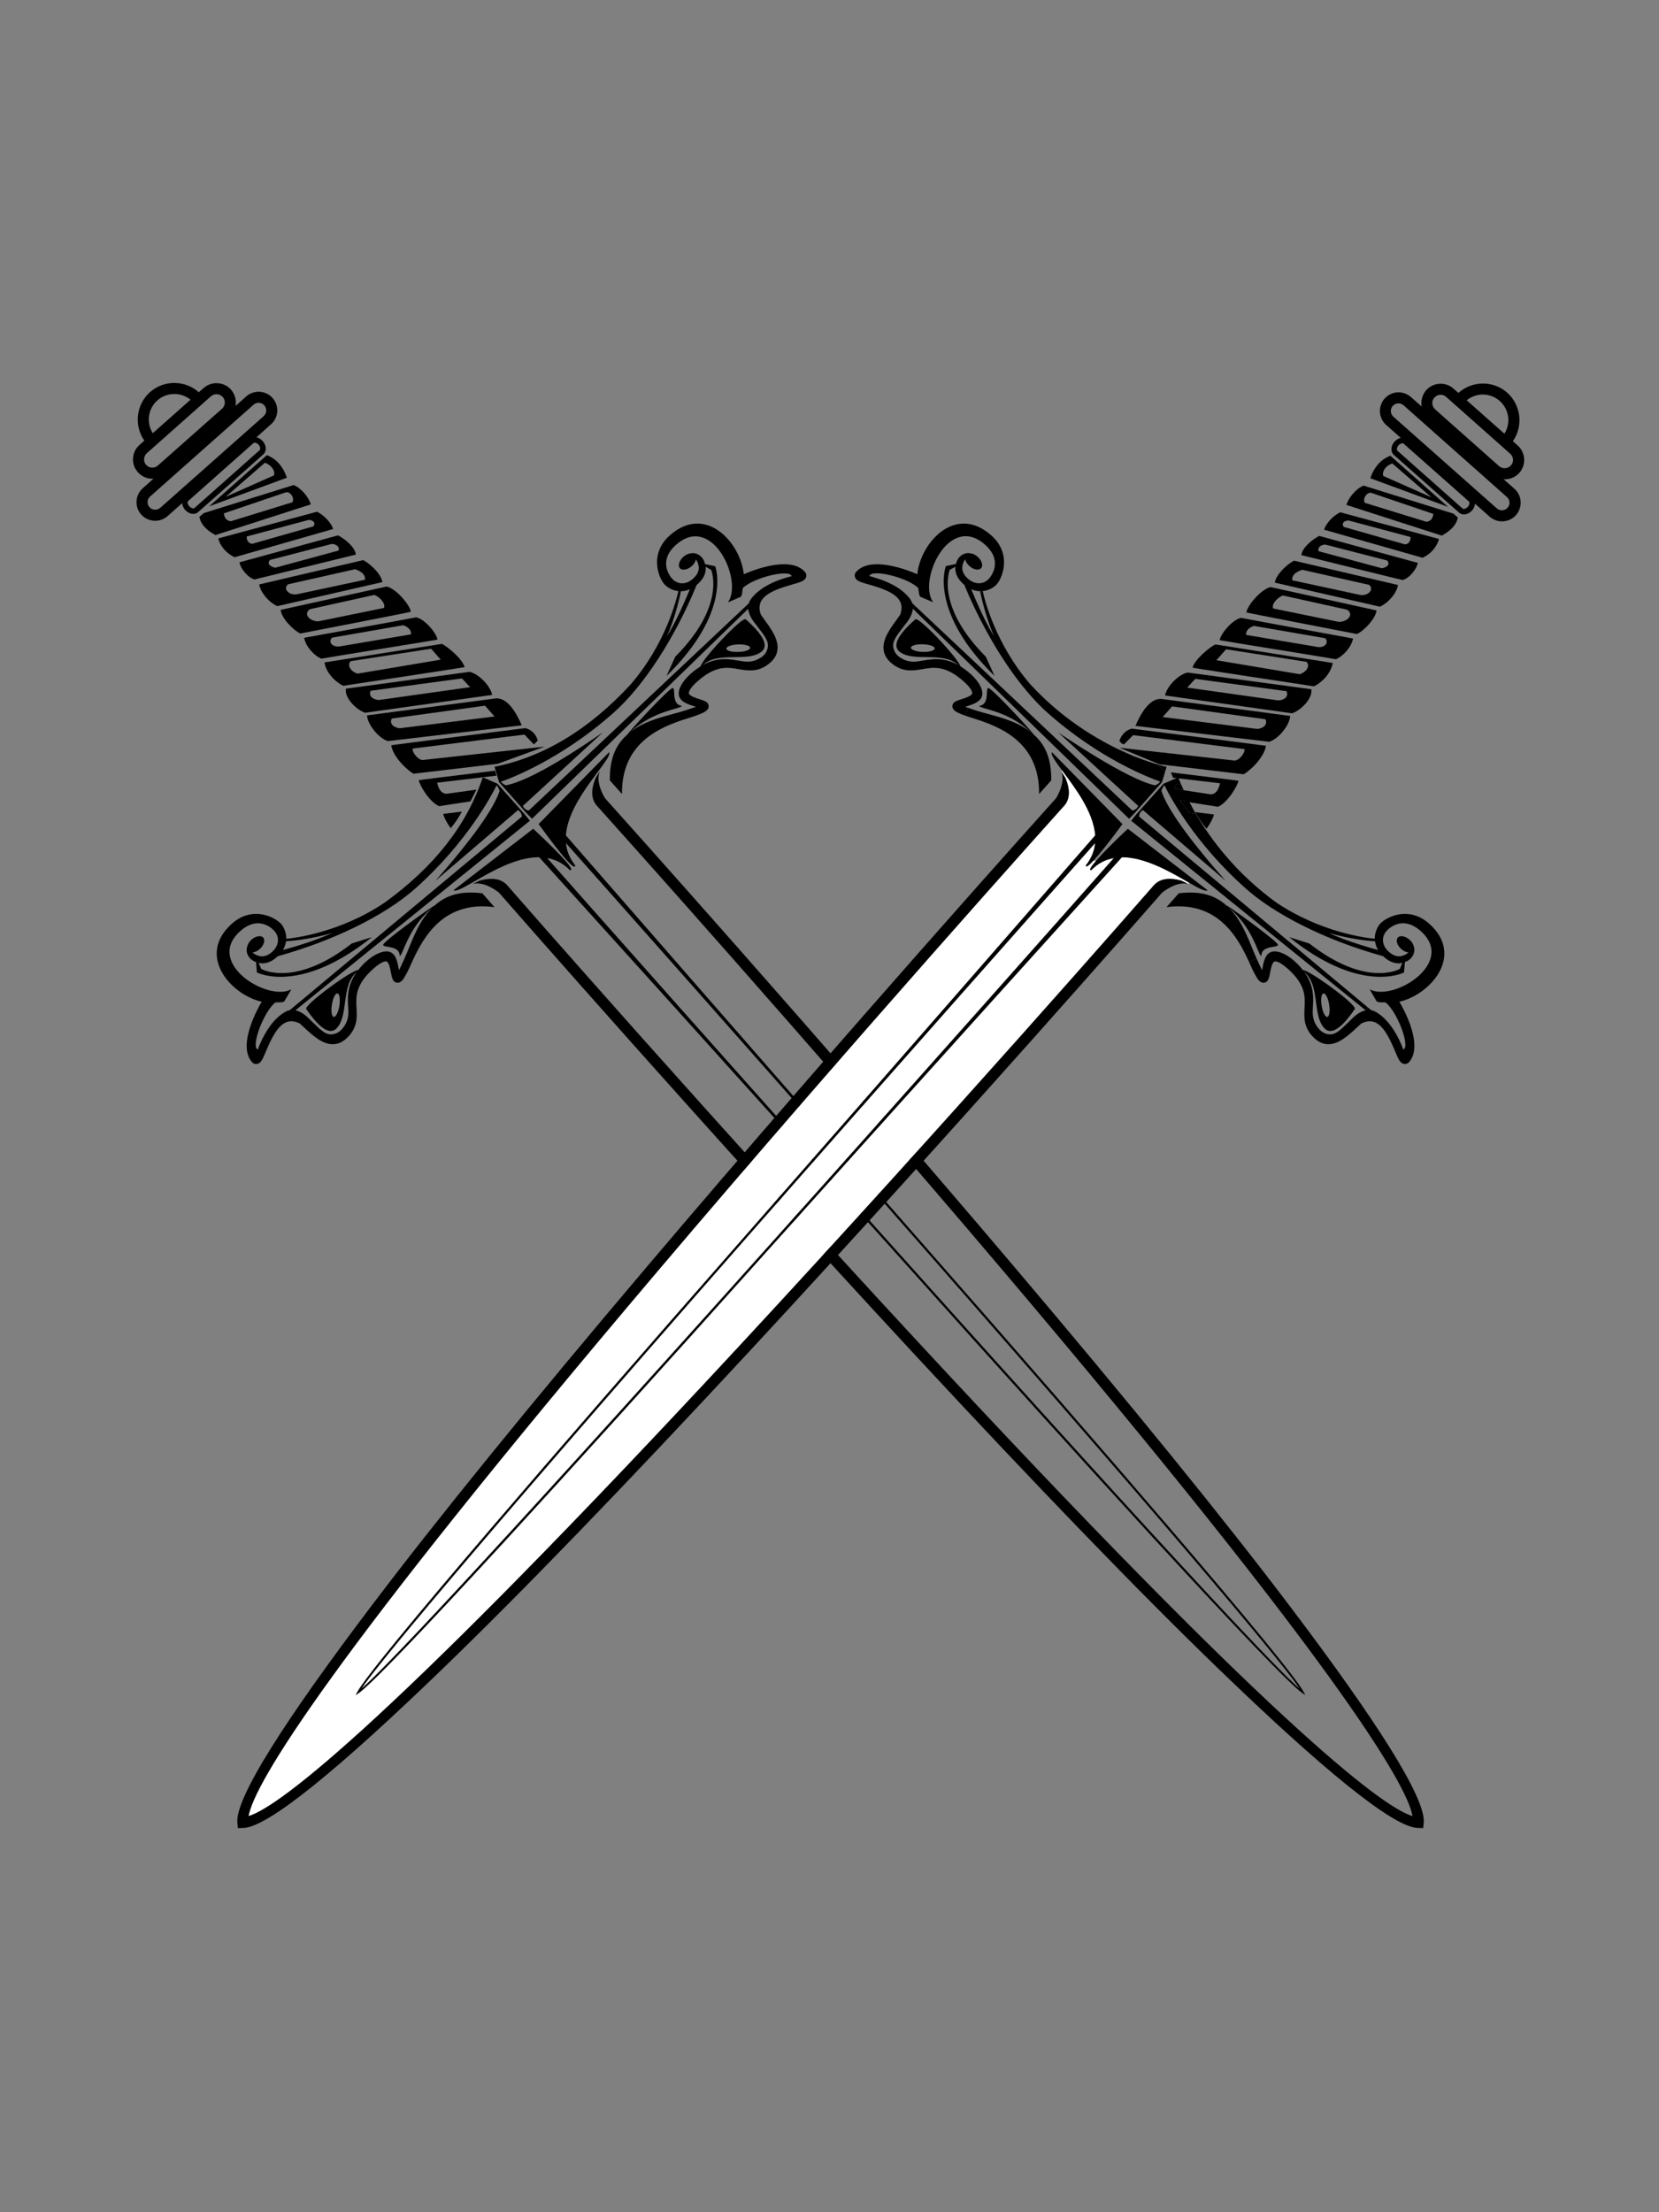 <svg version="1.2" xmlns="http://www.w3.org/2000/svg" viewBox="0 0 1200 1600" width="1200" height="1600">
	<rect x="0" y="0" width="1200" height="1600" fill="#808080" stroke="none"/>
	<title>crossed-swords-vector-ai</title>
	<style>
		.s0 { fill: #000000 } 
		.s1 { fill: #ffffff } 
	</style>
	<g id="Layer 1">
		<g id="&lt;Group&gt;">
			<path id="&lt;Compound Path&gt;" fill-rule="evenodd" class="s0" d="m197.2 287.9c4.9 5.6 4.4 14.1-1.2 19l-10.5 9.4c1.6 0.3 3.2 1.3 4.5 2.7 2.8 3.2 3 7.3 0.5 9.6l-47.2 41.8c-2.5 2.2-6.6 1.5-9.4-1.6-1.3-1.5-2-3.2-2.1-4.9l-10.6 9.4c-5.6 4.9-14.1 4.4-19.1-1.2-4.9-5.5-4.4-14.1 1.2-19l7.7-6.9c-4.1 0.3-8.3-1.3-11.3-4.7-5.1-5.7-4.6-14.6 1.2-19.7l3.5-3.1c-7.6-10.9-6-26.1 4.1-35.1 10.2-9 25.4-8.7 35.3 0.1l3.5-3.1c5.8-5.1 14.7-4.5 19.8 1.2 2.9 3.4 4 7.7 3.3 11.8l7.7-6.9c5.6-4.9 14.1-4.4 19.1 1.2zm-86.7 25.4l27.3-24.2c-6.9-5.6-17.1-5.6-24 0.5-6.8 6.1-8.1 16.2-3.3 23.7zm-4.8 22.9c2.2 2.5 6 2.7 8.5 0.5l46.4-41.1c2.5-2.2 2.7-6 0.5-8.5-2.2-2.4-6-2.7-8.5-0.5l-46.4 41.2c-2.4 2.2-2.7 6-0.5 8.4zm85.5-43c-2-2.3-5.5-2.5-7.8-0.5l-74.8 66.4c-2.3 2-2.5 5.5-0.5 7.7 2 2.3 5.5 2.5 7.8 0.5l74.8-66.3c2.3-2.1 2.5-5.5 0.5-7.8zm-4.1 28.5c-1.3-1.5-3.1-1.9-3.8-1.2l-47.1 41.8c-0.8 0.6-0.6 2.4 0.7 3.8 1.3 1.5 3.1 1.9 3.8 1.3l47.1-41.8c0.7-0.6 0.6-2.4-0.7-3.9z"/>
			<path id="&lt;Compound Path&gt;" fill-rule="evenodd" class="s0" d="m280.6 536c-7.1-2.1-15-12.7-15.1-18.6q89.3-11.8 93.2-12.3 10.1-0.5 18.7 19.5zm77.1-17.8l-6.9-7.8-67.4 9.3c-2.1 4 1.9 6.7 5.8 7z"/>
			<path id="&lt;Path&gt;" class="s0" d="m386.2 538.4q-3.4-3.4-6.8-7.1l-80.9 10.1c-0.5 2.7 3.6 7.9 7 8.3l88.5-9.7-33.9 12.4q-59.9 7.1-60.9 7.2c-4.2-2.1-15-12.1-16.2-20.6 1.4-0.3 91.7-11.7 97-12.4 4.5 1.1 7.9 4.7 9 9z"/>
			<path id="&lt;Compound Path&gt;" fill-rule="evenodd" class="s0" d="m264.1 515.5c-6-1.9-15.1-10.6-13.9-17.4l89.5-12.2c6.5 1.5 14.9 9.9 16.3 16.7zm9.9-9.2l66.1-9.3c-4.2-4.2-1.9-2.2-6-6.3l-66 8.9c-1.6 3.7 1.3 6.3 5.9 6.7z"/>
			<path id="&lt;Path&gt;" class="s0" d="m323 574.1l21.6-3-4.3 8.5q-21.3 3.2-22.6 3.5c-7.3-3.1-14.2-15.3-14.8-18.8q1-0.3 55.2-6.9l1 3.6-42.9 5.1q1.8 8 6.8 8z"/>
			<path id="&lt;Path&gt;" class="s0" d="m326 599c-3-4.1-5.1-8.4-5.4-10.3 0.3-0.1 6-0.8 13.5-1.7-1.8 3.6-5.5 9-8.1 12z"/>
			<path id="&lt;Compound Path&gt;" fill-rule="evenodd" class="s0" d="m248.3 496c-6.2-3-12.5-9.7-13.6-16.9q83.2-13.1 84.8-13.4c3.6 1.4 15 10.8 16.6 16.8q-1.5 0.4-87.8 13.5zm70.5-18.9c-2.5-2.6-5.2-6.1-7-7.9l-58.2 9c-3.1 3.7 1.2 8.1 5.1 9z"/>
			<path id="&lt;Compound Path&gt;" fill-rule="evenodd" class="s0" d="m232.4 476.4c-5.4-2.3-11.3-8.9-12.4-15.1q79.4-14.4 80.9-14.8c5.7 0.8 14.6 10.8 15.6 16.1-1.5 0.4-82.7 13.4-84.1 13.8zm64.9-17.6c0.3-2.8-1.7-5.2-5.6-6.6l-51.6 9c-2.9 3.4 0.4 6.7 5.1 6.4z"/>
			<path id="&lt;Compound Path&gt;" fill-rule="evenodd" class="s0" d="m217.2 458.2c-6-3-13.7-11.6-14.2-17.1q75.1-16.6 76.7-16.9c7.4 1.8 17.3 14.2 17.4 18.3q-1.4 0.5-79.9 15.7zm60.5-18.5c1.5-2.8-2.8-8-7-9.4l-46.5 10.3c-4.9 3.4-0.6 8.6 6 8.8z"/>
			<path id="&lt;Compound Path&gt;" fill-rule="evenodd" class="s0" d="m200.6 438.4c-6.6-3-12.3-10.3-13.1-15.7l75.2-17.6c5.2 2.7 13 10 13.9 15.9zm63.4-19.1c0.3-3.4-1.9-5.8-7.2-7.6l-48.4 10.9c-4 3.1 0.5 8.2 6.4 7.2z"/>
			<path id="&lt;Compound Path&gt;" fill-rule="evenodd" class="s0" d="m257.4 401.1q-71.8 17.7-73.3 18c-5.2-1.4-10.4-8.5-10.9-12.4l71.3-19.5c5.7 3 12.3 8.7 12.9 13.9zm-58.3 9.5l45.7-12.4c1.1-1.6-0.6-4.7-4.8-4.8l-44.7 11.6c-2.7 3.2 1 5.1 3.8 5.6z"/>
			<path id="&lt;Compound Path&gt;" fill-rule="evenodd" class="s0" d="m169.8 403c-5.5-2.2-10.7-8-11.9-13.6l71.4-19.3c4.8 2.4 9.9 7.4 11.7 12.5zm56.9-22.3c1.7-2.2 0.4-4.4-3.3-4.7l-44.9 12c-0.3 2.5 1.2 5.2 4 5.3z"/>
			<path id="&lt;Compound Path&gt;" fill-rule="evenodd" class="s0" d="m224.8 364.8l-69 22.2c-6.1-3.4-10.4-7.2-11.6-13.2l3.2-2.7 65-20.3c5.6 2.3 11 8.9 12.4 14zm-13.4-1.5c1.8-2.4-0.7-7.6-4.4-7.3l-45.1 15.3c0.6 3.5 1.7 5.1 5 5.7z"/>
			<path id="&lt;Compound Path&gt;" fill-rule="evenodd" class="s0" d="m151.3 366.2l41.7-37c5 1.8 11.2 6.4 14.5 16.3zm46.9-22.4c1-3.8-2.3-7.6-6.6-9.1l-28.3 24.6z"/>
			<path id="&lt;Compound Path&gt;" fill-rule="evenodd" class="s0" d="m359.8 566.8l2.3 2.6 13.7 15.3 0.1 0.2 3.6 4 3.8 4.7-169.6 137.1c5.7 1.2 10.2 6.5 11 7.2 5.6 5.2 9.8 10.6 15.3 10.2 2.5-0.2 5.4-1.3 7.8-4.3 3.8-4.7 4.4-8.6 4.1-14.3-0.4-7-1.3-16 5.9-26.2-11.2 9.5-5.5 31-14.2 40.3q-7.2 7.8-22-13.7c-2.7-2.4 32.3-28.1 37.6-28.4 1.6-2.1 3.6-4.3 6.1-6.5 6.4-5.6 12.7-7.9 16.7-6.5 4.9 1.7 5.7 8.6 6.6 13.2 1.3-2.5 2.6-5.4 4-8.5 4.8-10.5 9.4-26.5 20.4-37-0.1 0.1-0.2 0.2-0.3 0.3-18 14.9-21.1 34.5-23.6 34.9 0.1-7.9-11.8-5.7-12-8-0.3-2.3 37.6-29.5 37.1-28.3 7.8-7.2 18.3-11.1 34.7-9l8.8 10c-36.4-4.8-51.1 20.8-59.6 39.5-1.5 3.4-2.9 6.5-4.4 9.2-1.8 3.4-3.7 6.4-6.7 5.9-2.9-0.4-3.5-3.5-4.2-7.1-0.5-2.8-1.4-7.5-3.2-8.2-0.6-0.2-3.1-0.4-9.4 5.1-13.2 11.7-12.8 20.3-12.3 28.7 0.3 6.1 0.6 12.5-4.6 19q-1.4 1.7-2.9 3-4.1 3.7-8.8 4c-8 0.6-15.3-6.2-21.8-12.2q-1.5-1.4-2.9-2.7c-3.5-1.8-6.6-2.1-9.5-1.1-7.1 2.6-11.8 13.6-14.9 20.9-2.5 6-3.8 9-6.6 9.4-1.4 0.3-2.6-0.2-3.6-1.3-10.6-12 3.6-38 7-43.7-22.3-5-47.5-33.4-21.5-56.5 15.7-13.9 33.1-3.7 36.3 1.2 2.1 3.2 3 6.5 3 9.8 5.5-0.5 38.9-4.4 71.3-26.3q53.6-38.8 70.8-90.5zm-44.8 70.2q40-45.5 46.4-65c-0.6-2-1.6-3.4-2.2-4-3.4 6.9-21.4 41.4-59 74.8-22.7 20.1-60.6 38.1-99.3 48.8q-1.1 1.1-2.5 2.1c-4.1 3-8 3.5-11.3 2.7l1.8 4.3c1 0.7 25 13.4 65.5-18.3l14.6-4.6c-51.2 41.1-82 26.2-83.2 25.5l-0.6-7.5c-5.5-1.8-7.8-7.1-6.4-11.1 0.3-1.7 1.4-3.5 3.1-5.1 3-2.6 6.8-3.3 8.5-1.5 1.6 1.9 0.5 5.6-2.5 8.3-1.7 1.5-3.6 2.3-5.3 2.5 2.8 2.3 7.4 4.4 12.5 0.9 6.8-4.7 7.5-11.6 3.6-16.2-2.3-2.7-12.3-11.8-25.3 0.2-25.2 23.1 20.7 51 37.4 41.7l-5.2 8.8c-1.9 1.1-4.2 0.4-6.5 0.8-8.5 6.8-17.8 31.9-12.7 34 0.5-1.2 1-2.5 1.6-3.9 3.5-8.2 9.6-18.6 18.6-23.5 1-0.6 2.1-0.9 3-1.1l167.9-140c0-2.5-1.9-4.1-2.8-4.7zm-110.3 50.1c12.1-3.3 25.3-7.6 35.6-12.3-15.1 4.4-29 5.7-33.4 6-0.3 2.2-1.1 4.3-2.2 6.3zm39.4 31.4c-1.5-0.3-3.3 3.4-4 8-0.8 4.7-0.2 8.7 1.3 9 1.5 0.2 3.3-3.4 4.1-8.1 0.7-4.7 0.1-8.7-1.4-8.9z"/>
			<path id="&lt;Compound Path&gt;" fill-rule="evenodd" class="s0" d="m357.7 554.6q53.4-10.8 98.3-59.4c25.6-29.5 33.5-62.3 34.7-67.7-3.3-0.3-6.5-1.6-9.3-4.1-4.5-3.8-12.6-22.3 3.1-36.2 26-23 51.2 5.4 53.5 28.1 6.1-2.7 33.6-13.7 44.2-1.7 1 1.1 1.3 2.4 0.9 3.7-0.8 2.8-3.9 3.7-10.2 5.5-7.6 2.2-19.1 5.5-22.5 12.3-1.3 2.7-1.4 5.8 0 9.5q1.1 1.6 2.3 3.3c5.2 7.1 11.1 15.1 9.5 23.1q-0.9 4.6-5 8.2-1.4 1.3-3.3 2.5c-7.1 4.4-13.4 3.3-19.5 2.3-8.2-1.5-16.7-2.9-29.9 8.8-6.3 5.6-6.3 8.1-6.2 8.7 0.4 1.9 5 3.3 7.7 4.2 3.5 1.1 6.5 2 6.6 5 0.1 3-3.1 4.5-6.6 5.9-2.9 1.2-6.2 2.2-9.7 3.3-19.6 6.2-46.8 17.7-46.4 54.4l-8.8-9.9c-0.2-16.6 4.9-26.5 13-33.4-1.2 0.4 30.3-34 32.6-33.4 2.2 0.5-1.3 12 6.5 12.9-0.7 2.4-20.5 3.2-37.5 19.2-0.1 0.1-0.2 0.2-0.3 0.2 11.7-9.6 28.2-12.3 39.1-15.7 3.2-1.1 6.3-2 8.9-3-4.4-1.4-11.2-3.1-12.3-8.1-0.9-4.2 2.1-10.1 8.5-15.8 2.5-2.2 4.9-3.9 7.2-5.4 0.9-5.1 30.6-36.8 32.7-33.9q19.6 17.3 11 23.6c-10.4 7.5-31-0.7-41.8 9.2 11-6 19.8-3.9 26.7-2.8 5.7 1 9.6 0.9 14.8-2.3 3.2-2 4.6-4.7 5.1-7.3 1.1-5.3-3.8-10.2-8.2-16.3-0.7-0.9-5.4-6-5.9-11.8l-156.4 151.9-4.2-4.3-3.5-4-0.2-0.2-13.6-15.4-2.3-2.6zm20.5 28.3c0.5 1 1.8 3.1 4.3 3.3l159.1-149.8c0.3-1 0.7-1.9 1.4-2.9 6-8.3 17-13.2 25.7-15.7 1.3-0.4 2.7-0.7 3.9-1.1-1.4-5.3-27.5 1-35.3 8.6-0.5 2.2-0.2 4.5-1.4 6.3l-9.4 4.1c11.2-15.5-11-64.3-37-42.1-13.5 11.5-5.6 22.5-3.2 25.1 4.2 4.4 11 4.6 16.5-1.7 4.2-4.6 2.6-9.4 0.6-12.4-0.4 1.6-1.4 3.4-3.1 4.9-3 2.6-6.8 3.3-8.5 1.5-1.6-1.9-0.5-5.6 2.5-8.3 1.8-1.5 3.7-2.4 5.4-2.5 4.1-0.9 9.1 2.1 10.3 7.8l7.3 1.5c0.6 1.2 11.7 33.6-35.2 79.4l6.3-13.9c36.3-36.4 26.5-61.7 26-62.8l-4-2.3c0.4 3.3-0.6 7.2-4.1 10.9q-1.1 1.2-2.4 2.3c-15.2 37.1-37.7 72.6-60.3 92.6-37.7 33.4-74.1 47.2-81.3 49.7 0.5 0.6 1.7 1.8 3.6 2.6q20.2-3.9 70.2-38.3zm114.3-155.3c-0.8 4.4-3.8 18-10 32.5 5.9-9.6 11.7-22.3 16.5-33.9-2.1 0.9-4.3 1.4-6.5 1.4zm41.6 43.9c4.8-0.1 8.6-1.5 8.5-3 0-1.5-3.9-2.6-8.7-2.4-4.7 0.1-8.5 1.5-8.5 3 0.1 1.6 4 2.6 8.7 2.4z"/>
			<path id="&lt;Path&gt;" class="s0" d="m440.6 544c2.7 5.3-29.3 33.3-31.3 60.2 24.2 27.7 137.7 158.1 253.2 289.7 76.1 86.7 137.5 157.4 182.7 210.2 57.9 67.6 93 110.3 98 120l1 1.9-1.8-1.2c-9-6.1-47.2-46.1-107.4-111.6-47-51.2-109.9-120.7-186.8-206.6-117.2-130.7-233.9-259.7-258.2-286.6-26.5-0.2-57.2 27.1-62 23.9l57.7-44.5q32.6 30.5 26.5 30c-4.9-5.1-10.5-7.8-16.4-8.8 28.1 31.8 139.7 157.8 253.5 284.8 213.6 238.5 277.4 304.6 290.8 316-9.7-14.7-67.7-85.9-278.9-326.6-111.6-127.1-222.5-252-251.8-285 0.5 5.6 2.6 11 6.7 16.1q-0.2 6.2-26.5-29.9z"/>
			<path id="&lt;Path&gt;" class="s0" d="m437.7 577.4c6.2 7 151.7 168.7 294.4 337 85.3 100.6 152.9 183.8 201 247.4 61.5 81.3 98.7 138.9 96.7 156.8l-0.4 3.6-3.6-0.1c-18-0.1-70.7-43.9-144.1-114.8-57.3-55.3-131.8-132.4-221.5-229.1-149.5-161.2-292.1-324.4-299.3-332.6 0 0-10.4-8.7-19-6.2l5.1-2.5q13.3-3.6 19.6 3.1h0.1q0 0 0.2 0.3c6.7 7.7 149.5 171.1 299.2 332.5 248.9 268.5 333 334.1 355.6 340.7-3.8-23.2-58.9-114.6-295.7-393.9-142.3-167.9-287.4-329.2-294.2-336.8h-0.1q0-0.1-0.1-0.2c0 0-0.1-0.1-0.1-0.1q-5.9-7.1-0.7-19.8l3.1-4.9c-3.4 7.9 3 18.4 3.8 19.6z"/>
			<path id="&lt;Path&gt;" class="s1" d="m261.4 1221.4c9.7-14.7 67.7-85.9 278.9-326.6 111.6-127.1 222.5-252 251.8-285-0.5 5.6-2.6 11-6.7 16.1 0 1.8 2.4 0 5.6-3.5l1.8 0.2c-3.5 4.1-5.4 6.9-3.5 6.8 4.9-5.1 10.5-7.8 16.4-8.8-28.1 31.8-139.7 157.8-253.5 284.8-213.6 238.5-277.4 304.6-290.8 316z"/>
			<path id="&lt;Path&gt;" class="s1" d="m811.5 620c17.2-0.1 36.2 11.3 48.7 18.5l-0.6 0.9-5.1-2.5q-13.3-3.6-19.6 3.1h-0.1c0 0-0.1 0.1-0.2 0.3-6.7 7.7-149.5 171.1-299.2 332.5-248.9 268.5-333 334.1-355.6 340.7 3.8-23.2 58.9-114.6 295.7-393.9 142.3-167.9 287.4-329.2 294.2-336.8h0.1q0-0.1 0.1-0.2c0 0 0.1-0.1 0.1-0.1q5.9-7.1 0.7-19.8l-3.1-4.9 0.7-0.5c8.9 11.9 22.6 29.6 23.9 46.9-24.2 27.7-137.7 158.1-253.2 289.7-76.1 86.7-137.5 157.4-182.7 210.2-57.9 67.6-93 110.3-98 120l-1 1.9 1.8-1.2c9-6.1 47.2-46.1 107.4-111.6 47-51.2 109.9-120.7 186.8-206.6 117.2-130.7 233.9-259.7 258.2-286.6z"/>
			<path id="&lt;Compound Path&gt;" fill-rule="evenodd" class="s0" d="m1008.2 329c-2.5-2.2-2.3-6.4 0.4-9.5 1.4-1.5 3-2.5 4.6-2.8l-10.5-9.3c-5.6-5-6.1-13.5-1.2-19.1 5-5.6 13.5-6.1 19.1-1.1l7.7 6.8c-0.7-4 0.4-8.4 3.3-11.8 5.1-5.7 14-6.3 19.8-1.1l3.5 3.1c9.9-8.9 25.1-9.2 35.3-0.2 10.1 9.1 11.7 24.2 4.1 35.1l3.5 3.1c5.7 5.1 6.3 14 1.2 19.8-3 3.3-7.2 4.9-11.4 4.6l7.8 6.9c5.6 4.9 6.1 13.5 1.1 19.1-4.9 5.5-13.4 6-19 1.1l-10.6-9.4c-0.1 1.7-0.8 3.4-2.1 4.9-2.8 3.1-6.9 3.8-9.4 1.6zm82.3 38.2c2-2.2 1.8-5.7-0.5-7.7l-74.8-66.4c-2.3-2-5.7-1.8-7.8 0.5-2 2.3-1.8 5.8 0.5 7.8l74.8 66.3c2.3 2 5.8 1.8 7.8-0.5zm2.4-30.6c2.2-2.4 2-6.2-0.5-8.4l-46.4-41.2c-2.5-2.2-6.3-1.9-8.5 0.6-2.2 2.4-1.9 6.2 0.5 8.4l46.4 41.2c2.5 2.1 6.3 1.9 8.5-0.6zm-81.3-14.5c-1.3 1.5-1.5 3.3-0.8 3.9l47.1 41.8c0.8 0.6 2.5 0.2 3.8-1.2 1.3-1.5 1.5-3.3 0.8-3.9l-47.2-41.8c-0.7-0.6-2.4-0.3-3.7 1.2zm76.6-8.4c4.7-7.5 3.5-17.6-3.4-23.7-6.9-6.1-17-6.1-23.9-0.5z"/>
			<path id="&lt;Compound Path&gt;" fill-rule="evenodd" class="s0" d="m1005.7 329.6l41.7 37-56.2-20.7c3.3-9.9 9.5-14.5 14.5-16.3zm29.7 30.1l-28.3-24.5c-4.3 1.4-7.6 5.3-6.6 9z"/>
			<path id="&lt;Compound Path&gt;" fill-rule="evenodd" class="s0" d="m1042.9 387.4l-69-22.2c1.4-5 6.8-11.7 12.4-14l65 20.3 3.2 2.8c-1.2 5.9-5.6 9.7-11.6 13.1zm-51.2-31c-3.7-0.2-6.2 4.9-4.4 7.3l44.5 13.7c3.3-0.6 4.4-2.2 5-5.7z"/>
			<path id="&lt;Path&gt;" class="s0" d="m1015.6 703.3c-1.2 0.7-32 15.6-83.1-25.5l14.6 4.6c40.5 31.7 64.4 19 65.5 18.3l1.7-4.3c-3.2 0.8-7.1 0.3-11.3-2.7-0.9-0.6-1.7-1.3-2.5-2.1-10.1-2.8-20.2-6.1-30-9.8l1.1-2.7c8 3 16.9 5.7 25.2 8-1.2-2-1.9-4.1-2.2-6.3-0.2 0-0.4 0-0.6 0l0.1-1.9q0.2 0 0.3 0.1c0-3.3 0.9-6.6 3-9.8 3.2-4.9 20.6-15.1 36.3-1.2 26 23.1 0.8 51.5-21.5 56.5 3.4 5.7 17.6 31.7 7 43.7-1 1.1-2.3 1.6-3.6 1.3-2.8-0.4-4.1-3.4-6.6-9.4-3.1-7.3-7.8-18.3-14.9-20.9-2.9-1-6-0.7-9.5 1.1q-1.4 1.3-2.9 2.7c-6.5 6-13.8 12.8-21.8 12.2q-4.7-0.3-8.8-4-1.5-1.3-2.9-3c-5.2-6.5-4.9-12.9-4.6-19 0.5-8.4 0.9-17-12.3-28.7-6.3-5.5-8.8-5.3-9.4-5.1-1.8 0.7-2.7 5.4-3.2 8.2-0.7 3.6-1.3 6.7-4.2 7.1-3 0.5-4.9-2.5-6.7-5.9-1.5-2.7-2.9-5.8-4.4-9.2l5.5-2.4c1.4 3 2.7 6 4 8.5 0.9-4.6 1.7-11.5 6.6-13.2 4-1.4 10.3 0.9 16.7 6.5 2.5 2.2 4.5 4.4 6.1 6.5q0.8 0.1 2.1 0.7l-0.7 1.1c7.2 10.2 6.3 19.2 5.9 26.2-0.3 5.7 0.3 9.6 4.1 14.3 2.4 3 5.3 4.1 7.8 4.3 5.5 0.4 9.7-5 15.3-10.2 0.8-0.7 5.3-6 11-7.2l1.7-2 2.3 1.9c1 0.2 2 0.5 3 1.1 9 4.9 15.2 15.3 18.7 23.5 0.5 1.3 1 2.7 1.6 3.9 5.1-2.1-4.3-27.2-12.8-34-2.3-0.4-4.6 0.3-6.5-0.8l-5.1-8.8c16.6 9.3 62.5-18.6 37.4-41.7-13.1-12-23.1-2.9-25.4-0.2-3.9 4.6-3.2 11.5 3.7 16.2 5.1 3.5 9.6 1.4 12.4-0.9-1.6-0.2-3.6-1-5.2-2.5-3.1-2.7-4.2-6.4-2.5-8.3 1.6-1.8 5.4-1.1 8.4 1.5 1.8 1.6 2.8 3.4 3.2 5.1 1.3 4-1 9.3-6.5 11.1z"/>
			<path id="&lt;Compound Path&gt;" fill-rule="evenodd" class="s0" d="m954.2 387.6l71.3 19.5c-0.5 3.9-5.7 11-10.9 12.4q-1.5-0.2-73.3-18c0.6-5.2 7.2-10.9 12.9-13.9zm49.2 17.8l-44.7-11.5c-4.2 0-5.9 3.1-4.8 4.8l45.7 12.3c2.8-0.5 6.5-2.4 3.8-5.6z"/>
			<path id="&lt;Compound Path&gt;" fill-rule="evenodd" class="s0" d="m1028.9 403.4l-71.2-20.3c1.8-5.2 6.9-10.2 11.7-12.6l71.4 19.3c-1.2 5.6-6.4 11.4-11.9 13.6zm-8.7-15l-44.9-12c-3.7 0.3-5 2.5-3.3 4.7l44.2 12.6c2.9-0.1 4.3-2.8 4-5.3z"/>
			<path id="&lt;Compound Path&gt;" fill-rule="evenodd" class="s0" d="m919 424.6q1.6 0.3 76.7 16.9c-0.6 5.5-8.2 14.1-14.2 17.1q-78.5-15.2-79.9-15.6c0.1-4.2 10-16.6 17.4-18.4zm9 6.1c-4.2 1.4-8.6 6.6-7 9.4l47.5 9.7c6.6-0.2 10.9-5.4 6-8.8z"/>
			<path id="&lt;Compound Path&gt;" fill-rule="evenodd" class="s0" d="m897.8 446.9q1.5 0.4 80.9 14.9c-1.1 6.1-7 12.7-12.4 15-1.4-0.4-82.7-13.4-84.1-13.8 1-5.3 9.9-15.3 15.6-16.1zm60.8 14.7l-51.6-8.9c-3.9 1.3-6 3.7-5.6 6.5l52.1 8.8c4.6 0.4 8-3 5.1-6.4z"/>
			<path id="&lt;Compound Path&gt;" fill-rule="evenodd" class="s0" d="m957.9 743.6c-8.7-9.3-3-30.8-14.2-40.3l0.7-1.1c9.2 4 38 25.5 35.5 27.7q-14.8 21.5-22 13.7zm-0.6-25.1c-1.5 0.2-2.1 4.2-1.3 8.9 0.7 4.7 2.6 8.3 4.1 8.1 1.5-0.3 2.1-4.3 1.3-8.9-0.7-4.7-2.6-8.3-4.1-8.1z"/>
			<path id="&lt;Compound Path&gt;" fill-rule="evenodd" class="s0" d="m879.2 466.1q1.6 0.3 84.8 13.4c-1.2 7.2-7.4 13.9-13.6 16.9q-86.4-13.1-87.8-13.5c1.5-6 13-15.4 16.6-16.8zm65.9 12.6l-58.2-9.1c-1.8 1.8-4.5 5.3-7.1 7.9l60.2 10.1c3.9-0.9 8.2-5.3 5.1-8.9z"/>
			<path id="&lt;Compound Path&gt;" fill-rule="evenodd" class="s0" d="m998.1 438.8l-76-17.4c0.9-5.9 8.7-13.2 13.9-15.9l75.2 17.6c-0.8 5.5-6.5 12.7-13.1 15.7zm-63.4-19.1l49.2 10.6c5.8 0.9 10.3-4.1 6.4-7.3l-48.4-10.9c-5.3 1.8-7.5 4.2-7.2 7.6z"/>
			<path id="&lt;Compound Path&gt;" fill-rule="evenodd" class="s0" d="m859 486.4l89.5 12.1c1.2 6.8-7.9 15.5-13.9 17.4l-91.9-12.9c1.4-6.8 9.8-15.2 16.3-16.6zm71.6 13.5l-66-8.9c-4.1 4.2-1.8 2.2-5.9 6.3l66 9.3c4.6-0.3 7.5-2.9 5.9-6.7z"/>
			<path id="&lt;Compound Path&gt;" fill-rule="evenodd" class="s0" d="m840 505.5q3.9 0.5 93.2 12.3c-0.1 6-8 16.5-15.1 18.7l-96.8-11.5q8.6-20 18.7-19.5zm75.3 14.7l-67.5-9.3-6.8 7.7 68.5 8.6c3.9-0.3 7.8-3 5.8-7z"/>
			<path id="&lt;Path&gt;" class="s0" d="m882.5 566.5l-34-4c-0.6-1.5-1.2-2.8-1.6-3.9 11.2 1.4 48.1 5.9 48.9 6.1-0.6 3.5-7.6 15.7-14.8 18.8-1-0.2-15.6-2.5-23.5-3.7-1.8-3.1-3.4-6.1-4.8-8.8l23 3.5q5 0 6.8-8z"/>
			<path id="&lt;Path&gt;" class="s0" d="m888.8 655.8c6.8 4.5 35.9 25.6 35.6 27.6-0.2 2.3-12.1 0.1-12 8-2.5-0.4-5.6-20-23.6-34.9-0.1-0.1-0.2-0.2-0.3-0.3z"/>
			<path id="&lt;Path&gt;" class="s0" d="m887.3 655.1c0-0.2 0.5 0.1 1.5 0.7l-0.3 0.4c11 10.5 15.6 26.5 20.4 37l-5.5 2.4c-8.5-18.7-23.2-44.3-59.6-39.5l8.8-10c16.4-2.1 26.9 1.8 34.7 9z"/>
			<path id="&lt;Path&gt;" class="s0" d="m878.1 589.1c-0.3 1.9-2.4 6.2-5.4 10.3-2.6-3-6.3-8.4-8.2-12 7.6 0.9 13.3 1.6 13.6 1.7z"/>
			<path id="&lt;Path&gt;" class="s0" d="m860.1 579.6c1.4 2.7 3 5.7 4.8 8.9q-2.8-0.5-4.8-0.8l-6.8-9.1z"/>
			<path id="&lt;Path&gt;" class="s0" d="m856 571.1l-6.6-0.8 1.7-3.5q1.2 0.2 3.2 0.4c0.5 1.1 1 2.4 1.7 3.9z"/>
			<path id="&lt;Path&gt;" class="s0" d="m843.8 554.6l-1 3.5-5.1-5.1q3.9 1.2 6.1 1.6z"/>
			<path id="&lt;Path&gt;" class="s0" d="m853.3 578.6l6.8 9.1q2 0.3 4.8 0.8c10.7 18.3 29.1 43.1 58.2 64.2 31.9 21.5 64.8 25.7 71 26.2l-0.1 1.9c-5-0.4-18.3-1.8-32.8-6 3.2 1.5 6.7 2.9 10.4 4.3l-1.1 2.7c-27.5-10.5-52.5-24.2-69.2-39-37.7-33.4-55.7-67.9-59-74.8q-0.2 0.1-0.3 0.3l-0.9-0.9 0.6-0.6 10.6-4.6q0.6 1.8 2 5-2-0.2-3.2-0.4l-1.7 3.5 6.6 0.8c1 2.4 2.4 5.3 4.1 8.5z"/>
			<path id="&lt;Path&gt;" class="s0" d="m900.2 541.8l-80.6-10.1q0.8-0.7 0 0c-2.1 2.2-4.3 4.3-6.6 6.7q-0.8-0.4-1.7-0.7l-1.6-1.7c1.1-4.2 4.5-7.9 8.9-9 5.4 0.7 95.7 12.1 97.1 12.4-1.2 8.5-12 18.5-16.2 20.6-0.8-0.1-39.2-4.6-54.6-6.5q-3.9-0.4-6.3-0.7l-28.9-12 83.5 9.3c3.3-0.3 7.5-5.6 7-8.3z"/>
			<path id="&lt;Path&gt;" class="s0" d="m842 568.3c-0.6 0.7-1.5 1.9-1.9 3.7q6.3 19.5 46.4 65l-59.8-51.1c-0.4 0.3-0.9 0.7-1.5 1.3l-0.9-0.8 1.3-1.5 0.1-0.2 13.7-15.3 1.7-2z"/>
			<path id="&lt;Path&gt;" class="s0" d="m824.3 586.4l0.9 0.8c-0.7 0.8-1.3 1.9-1.2 3.4l106.9 89.2 58.6 48.9-1.7 2-169.6-137.1 3.8-4.7z"/>
			<path id="&lt;Path&gt;" class="s0" d="m840.2 566.1l-2 2.2-13.6 15.4-0.2 0.2-1.1 1.2-0.9-0.8c0.4-0.5 0.7-1.1 0.9-1.4l-57.9-53.2c1.6 1.1 50.3 34.4 70.2 38.3 1.9-0.8 3.1-2 3.6-2.7z"/>
			<path id="&lt;Path&gt;" class="s0" d="m823.3 585.1l-2.4 2.8-4.2 4.3-156.4-151.9 1.8-1.9 55.6 52.3 101.3 95.5c1.6-0.2 2.7-1 3.4-1.9z"/>
			<path id="&lt;Path&gt;" class="s0" d="m820.4 547c-0.1 0.1-0.3 0.3-0.5 0.5l-1.2-1.2q0.9 0.4 1.7 0.7z"/>
			<path id="&lt;Path&gt;" class="s0" d="m770.7 562.7q5.2 12.7-0.7 19.8c0 0-0.1 0.1-0.1 0.1q-0.1 0.1-0.1 0.2h-0.1c-6.8 7.6-151.9 168.9-294.2 336.8-236.8 279.3-291.9 370.7-295.7 393.9 22.6-6.6 106.7-72.2 355.6-340.7 149.7-161.4 292.5-324.8 299.2-332.5 0.1-0.2 0.2-0.3 0.2-0.3h0.1q6.3-6.7 19.6-3.1l5.1 2.5c-8.6-2.5-19 6.2-19 6.2-7.2 8.2-149.8 171.4-299.3 332.6-89.7 96.7-164.2 173.8-221.5 229.1-73.4 70.9-126.1 114.7-144.1 114.8l-3.6 0.1-0.4-3.6c-2-17.9 35.2-75.5 96.7-156.8 48.1-63.6 115.7-146.8 201-247.4 142.7-168.3 288.1-330 294.4-337 0.8-1.2 7.2-11.7 3.8-19.6z"/>
			<path id="&lt;Path&gt;" class="s0" d="m747.4 531c8.1 6.9 13.2 16.9 13 33.4l-8.8 9.9c0.4-36.7-26.8-48.2-46.4-54.4-2.5-0.8-4.8-1.5-7-2.3l1.9-5.7c2.1 0.8 4.5 1.5 6.9 2.3 10.9 3.4 27.2 6.1 39 15.6q0 0 0 0 0.1 0.1 0.1 0.1l0.4-0.2c0.6 0.8 1 1.3 0.9 1.3z"/>
			<path id="&lt;Path&gt;" class="s0" d="m714.8 497.6c2-0.5 26.4 25.8 31.7 32.1l-0.4 0.2q0 0-0.1-0.1 0 0 0 0-0.1-0.1-0.2-0.1c-17-16-36.8-16.8-37.5-19.2 7.8-0.9 4.3-12.4 6.5-12.9z"/>
			<path id="&lt;Path&gt;" class="s0" d="m757.9 515.7c-15.8-14-31.5-35.6-44.8-60l2.5-1.4q1.7 3 3.3 5.8c-5.9-14.1-8.9-27.3-9.9-32.1l1.9-0.3c1.2 5.8 9.2 38.2 34.6 67.5 25.4 27.5 53.6 42.9 73.2 51.1l1.2 1.2c0.2-0.2 0.4-0.4 0.5-0.5 7.2 2.9 13.2 4.8 17.3 6l5.1 5.1-2.3 7.6-0.3 0.4-1-0.8c-7.2-2.5-43.6-16.2-81.3-49.6z"/>
			<path id="&lt;Path&gt;" class="s0" d="m713.1 455.7c-5.7-10.5-11-21.5-15.6-32.7q-1.2-1-2.3-2.2c-3.5-3.8-4.5-7.6-4.1-10.9l-4.1 2.2c-0.4 1.1-10.2 26.5 26.1 62.9l6.3 13.9c-46.9-45.9-35.8-78.2-35.2-79.5l7.3-1.5c1.2-5.7 6.1-8.6 10.3-7.7 1.7 0.1 3.6 0.9 5.4 2.5 3 2.7 4.1 6.4 2.5 8.2-1.7 1.9-5.5 1.2-8.5-1.5-1.7-1.5-2.7-3.3-3.1-4.9-2 3.1-3.6 7.8 0.5 12.5 5.5 6.2 12.4 6.1 16.6 1.7 2.4-2.7 10.3-13.6-3.2-25.2-26-22.2-48.2 26.7-37 42.1l-9.4-4c-1.2-1.8-0.9-4.2-1.5-6.4-7.7-7.6-33.8-13.9-35.2-8.6 1.2 0.4 2.6 0.8 3.9 1.2 8.7 2.5 19.7 7.3 25.7 15.7q1 1.4 1.4 2.8l2.2 2.1-1.8 1.9c-0.5 5.8-5.2 10.9-5.9 11.8-4.4 6.1-9.3 11-8.2 16.3 0.5 2.6 1.9 5.3 5.1 7.3 5.2 3.2 9.1 3.3 14.8 2.3 6.9-1.1 15.7-3.2 26.7 2.8l1.2-0.4q0.6 1 0.7 1.5c2.3 1.5 4.7 3.2 7.2 5.4 6.4 5.7 9.4 11.6 8.5 15.8-1.1 5-7.9 6.7-12.3 8.1q0.9 0.3 2 0.7l-1.9 5.7q-1.4-0.5-2.7-1c-3.5-1.4-6.7-2.9-6.6-5.9 0.1-3 3.1-3.9 6.6-5 2.7-0.9 7.3-2.3 7.7-4.2 0.1-0.6 0.1-3.1-6.2-8.7-13.2-11.7-21.7-10.3-29.9-8.8-6.1 1-12.4 2.1-19.5-2.3q-1.9-1.2-3.3-2.5c-2.7-2.4-4.4-5.2-5-8.2-1.6-8 4.3-16 9.5-23.1q1.2-1.7 2.3-3.3c1.4-3.7 1.3-6.8 0-9.5-3.4-6.8-14.9-10.1-22.5-12.3-6.3-1.8-9.4-2.7-10.2-5.5-0.4-1.3-0.1-2.6 0.9-3.7 10.6-12 38.1-1 44.2 1.7 2.3-22.7 27.5-51.1 53.5-28.1 15.7 13.9 7.6 32.4 3.2 36.2-2.9 2.5-6.1 3.8-9.4 4.1q0 0.1 0.1 0.2l-1.9 0.3q0-0.2 0-0.4c-2.2 0-4.4-0.5-6.5-1.5 3.9 9.5 8.4 19.6 13.1 28.2z"/>
			<path id="&lt;Compound Path&gt;" fill-rule="evenodd" class="s0" d="m692.8 480.8c-10.8-9.9-31.4-1.7-41.8-9.2q-8.6-6.3 11-23.6c1.9-2.7 27.5 24.2 32 32.4zm-25.4-9.3c4.7 0.1 8.6-0.9 8.7-2.5 0.1-1.5-3.7-2.9-8.5-3-4.7-0.2-8.6 0.9-8.7 2.4-0.1 1.5 3.7 2.9 8.5 3.1z"/>
			<path id="&lt;Path&gt;" class="s0" d="m539 893.9c115.5-131.6 229-262 253.2-289.7-1.3-17.3-15-35-23.9-46.9-4.9-6.6-8.4-11.4-7.4-13.3l51 52q-13.1 17.9-20.9 26.4c-3.2 3.5-5.6 5.3-5.6 3.5 4.1-5.1 6.2-10.5 6.7-16.1-29.3 33-140.2 157.9-251.8 285-211.2 240.7-269.2 311.9-278.9 326.6 13.4-11.4 77.2-77.5 290.8-316 113.8-127 225.4-253 253.5-284.8-5.9 1-11.5 3.7-16.4 8.8-1.9 0.1 0-2.7 3.5-6.8q7.7-8.8 23-23.2l57.7 44.5c-1.7 1.1-6.6-1.5-13.3-5.4-12.5-7.2-31.5-18.6-48.7-18.5-24.3 26.9-141 155.9-258.2 286.6-76.9 85.9-139.8 155.4-186.8 206.6-60.2 65.5-98.4 105.5-107.4 111.6l-1.8 1.2 1-1.9c5-9.7 40.1-52.4 98-120 45.2-52.8 106.6-123.5 182.7-210.2z"/>
		</g>
	</g>
</svg>